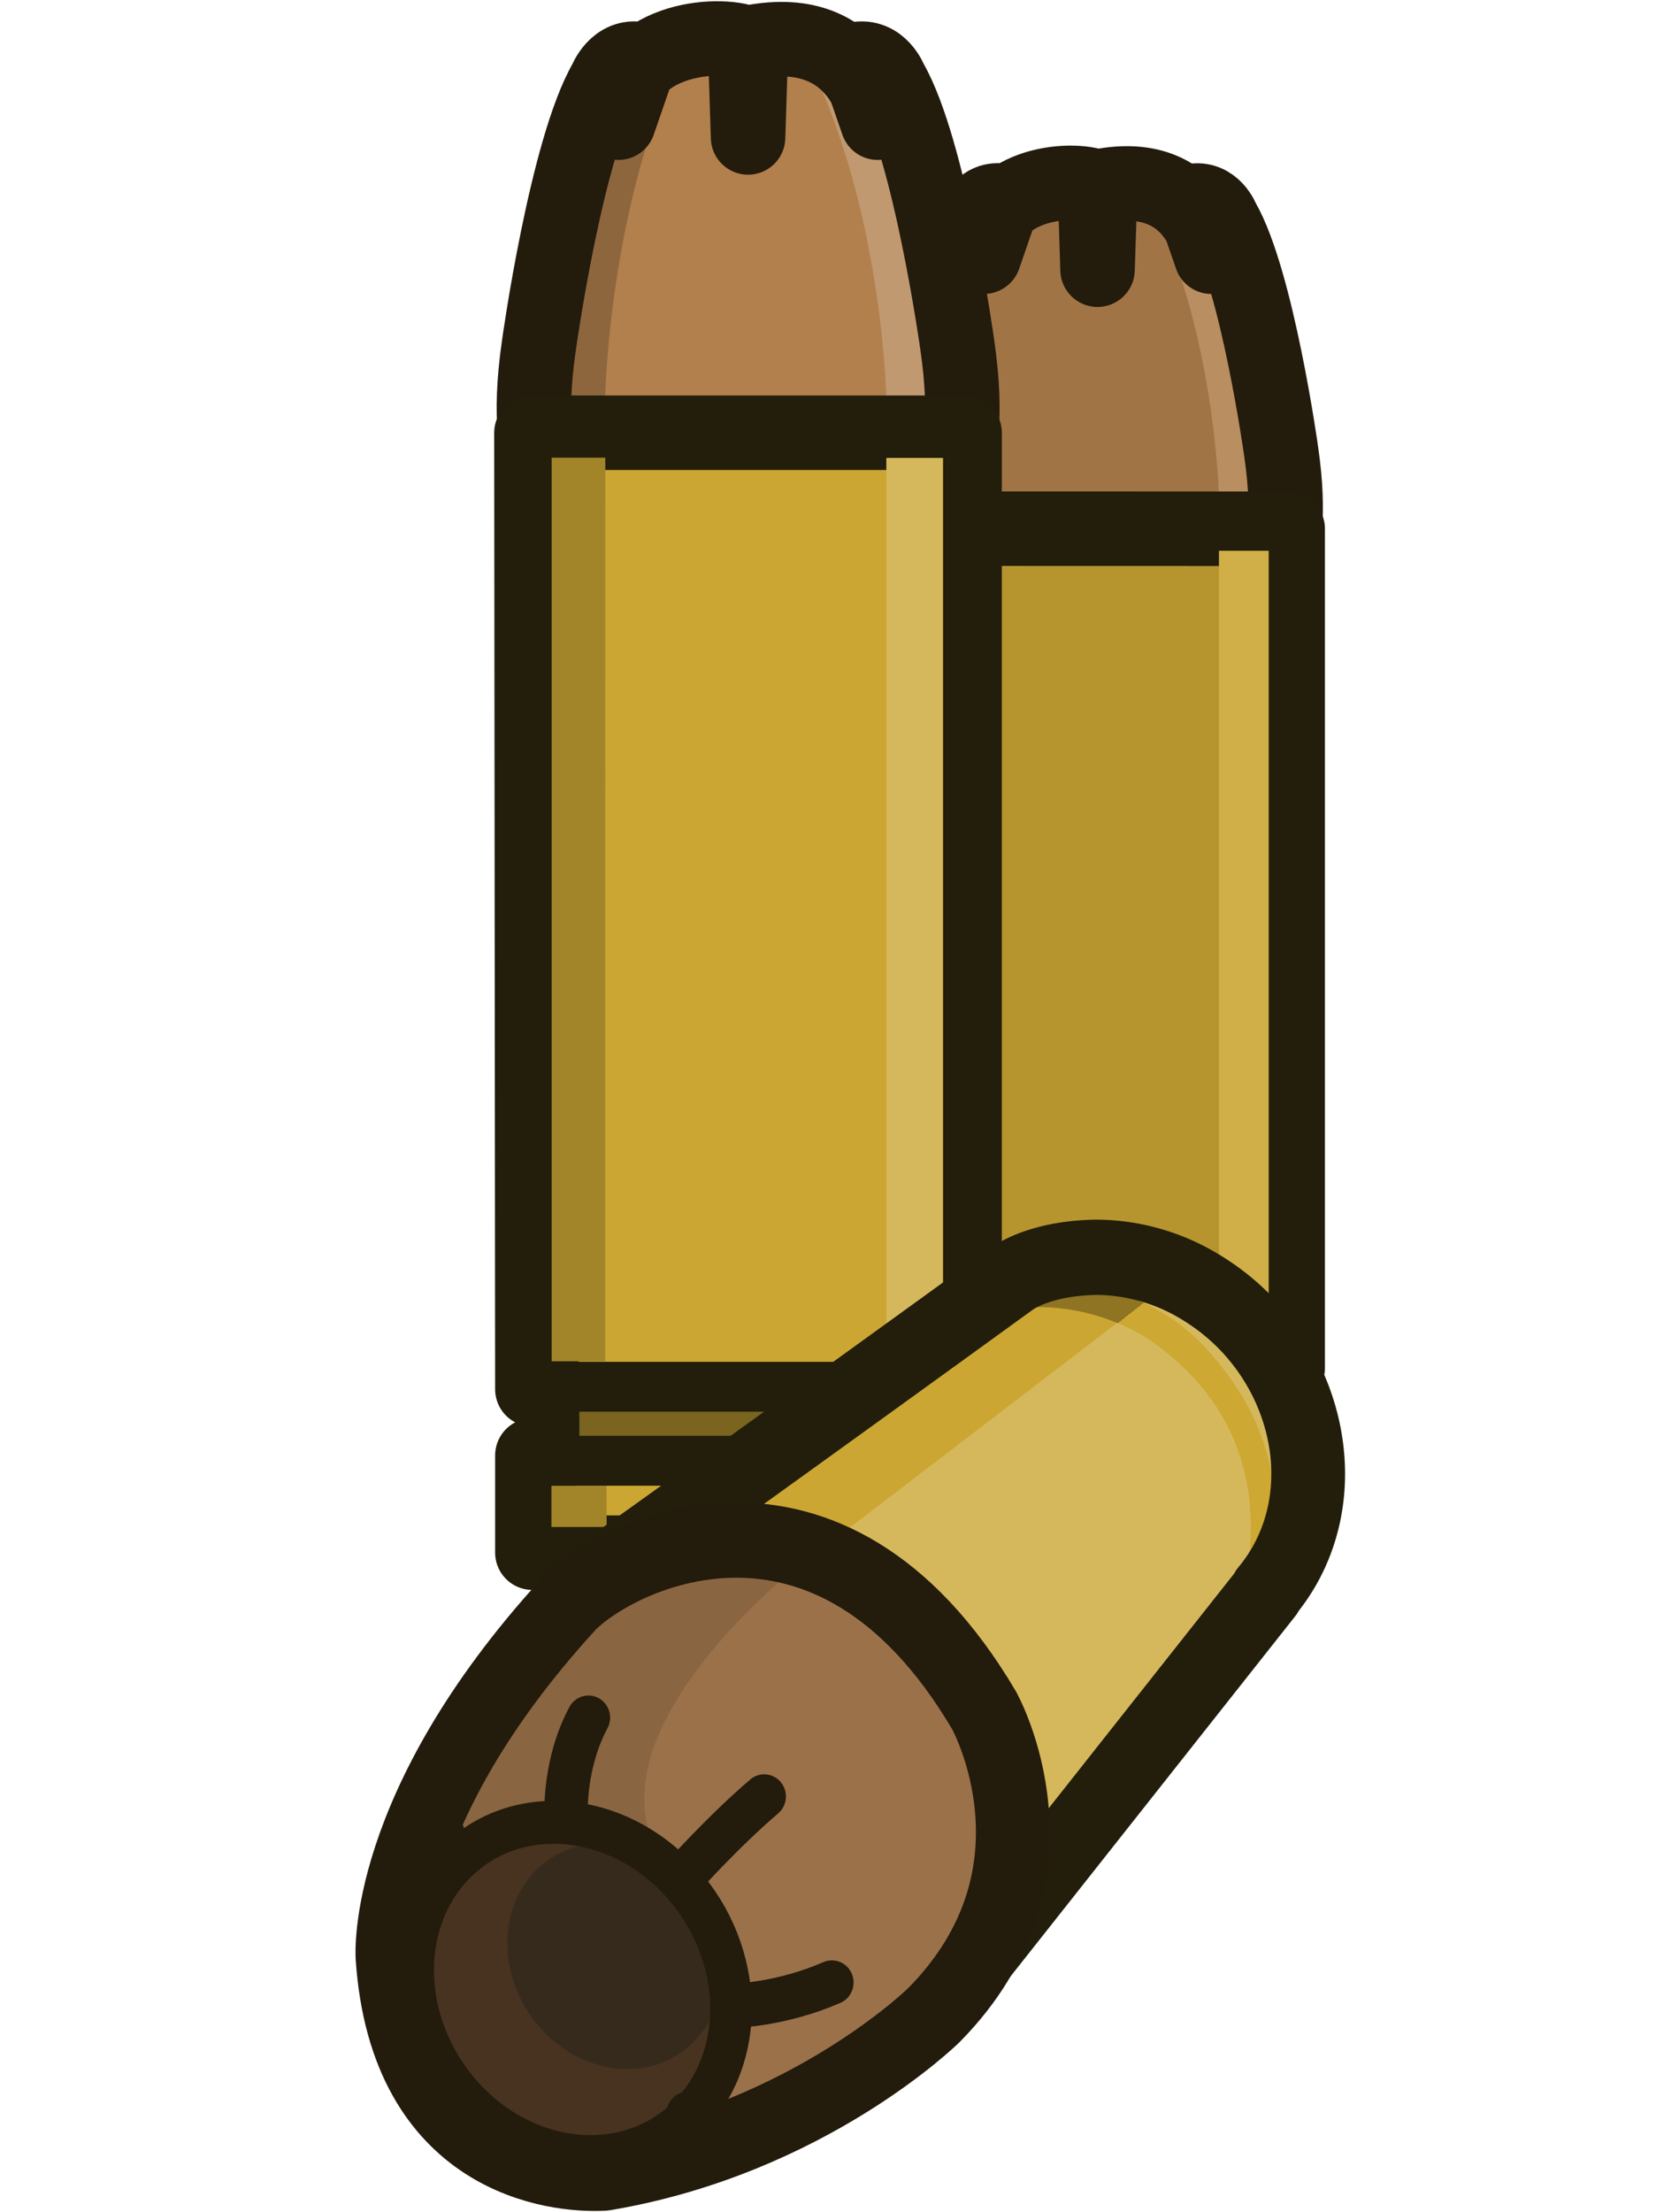 <?xml version="1.0" encoding="UTF-8" standalone="no"?>
<svg
   xml:space="preserve"
   width="59.745"
   height="79.76"
   viewBox="0 0 15.808 21.103"
   version="1.1"
   id="svg29"
   sodipodi:docname="hollow_points.svg"
   inkscape:version="1.4 (86a8ad7, 2024-10-11)"
   xmlns:inkscape="http://www.inkscape.org/namespaces/inkscape"
   xmlns:sodipodi="http://sodipodi.sourceforge.net/DTD/sodipodi-0.dtd"
   xmlns:xlink="http://www.w3.org/1999/xlink"
   xmlns="http://www.w3.org/2000/svg"
   xmlns:svg="http://www.w3.org/2000/svg"><sodipodi:namedview
     id="namedview29"
     pagecolor="#ffffff"
     bordercolor="#000000"
     borderopacity="0.25"
     inkscape:showpageshadow="2"
     inkscape:pageopacity="0.0"
     inkscape:pagecheckerboard="0"
     inkscape:deskcolor="#d1d1d1"
     inkscape:zoom="6.8566745"
     inkscape:cx="33.179349"
     inkscape:cy="50.170093"
     inkscape:window-width="1920"
     inkscape:window-height="991"
     inkscape:window-x="-9"
     inkscape:window-y="-9"
     inkscape:window-maximized="1"
     inkscape:current-layer="svg29" /><defs
     id="defs2"><linearGradient
       id="a"><stop
         offset=".625"
         style="stop-color:#8e7423;stop-opacity:1"
         id="stop1" /><stop
         offset=".625"
         style="stop-color:#cda832;stop-opacity:1"
         id="stop2" /></linearGradient><linearGradient
       xlink:href="#a"
       id="b"
       x1="39.134"
       x2="39.215"
       y1="6.665"
       y2="6.77"
       gradientTransform="translate(11.146,8.698)"
       gradientUnits="userSpaceOnUse" /></defs><path
     d="M 10.246,1.745 C 9.62,1.729 9.393,2.448 9.393,2.448 L 9.576,1.917 C 9.369,1.875 9.285,2.099 9.285,2.099 8.955,2.669 8.726,4.309 8.726,4.309 c -0.096,0.657 0,0.907 0,0.907 h 3.504 c 0,0 0.096,-0.25 0,-0.907 0,0 -0.229,-1.64 -0.559,-2.209 0,0 -0.084,-0.223 -0.292,-0.182 l 0.184,0.531 c 0,0 -0.276,-0.876 -1.06,-0.673 l -0.026,0.797 -0.025,-0.797 a 0.937,0.956 0 0 0 -0.207,-0.03"
     style="fill:#a17446;fill-opacity:1;fill-rule:evenodd;stroke:none;stroke-width:0.417;stroke-linecap:round;stroke-linejoin:round;stroke-miterlimit:29;stroke-dasharray:none;stroke-opacity:1"
     id="path2" /><path
     d="m 11.639,4.834 c 0,0 -0.01,-1.563 -0.638,-2.875 h 0.755 l 0.548,2.893 h -0.656 z"
     style="fill:#b98e60;fill-opacity:1;fill-rule:evenodd;stroke:none;stroke-width:0.384;stroke-linecap:round;stroke-linejoin:round;stroke-miterlimit:29;stroke-dasharray:none;stroke-opacity:1"
     id="path3" /><path
     d="M 9.393,2.448 9.576,1.917 C 9.369,1.875 9.285,2.099 9.285,2.099 8.955,2.669 8.726,4.309 8.726,4.309 c -0.096,0.657 0,0.907 0,0.907 h 3.504 c 0,0 0.096,-0.25 0,-0.907 0,0 -0.229,-1.64 -0.559,-2.209 0,0 -0.084,-0.223 -0.292,-0.182 l 0.184,0.531 c 0,0 -0.109,-0.858 -1.06,-0.673 l -0.026,0.797 -0.025,-0.797 c -0.289,-0.096 -1.084,0 -1.06,0.673"
     style="fill:none;fill-opacity:1;fill-rule:evenodd;stroke:#231b0c;stroke-width:0.711;stroke-linecap:round;stroke-linejoin:round;stroke-miterlimit:29;stroke-dasharray:none;stroke-opacity:1"
     id="path4" /><path
     d="m 8.664,5.044 0.008,8.009 H 8.851 v 0.554 H 8.672 v 0.814 h 3.621 v -0.814 h -0.188 v -0.554 h 0.187 V 5.045 Z"
     style="fill:#b7952e;fill-opacity:1;fill-rule:evenodd;stroke:#221e0b;stroke-width:0.711;stroke-linecap:round;stroke-linejoin:round;stroke-miterlimit:29;stroke-dasharray:none;stroke-opacity:1"
     id="path5" /><path
     d="m 9.064,13.164 h 2.84 v 0.395 H 9.064 Z"
     style="fill:#7a641f;fill-opacity:1;fill-rule:evenodd;stroke:none;stroke-width:0.414;stroke-linecap:round;stroke-linejoin:round;stroke-miterlimit:29;stroke-dasharray:none;stroke-opacity:1"
     id="path6" /><path
     d="M 8.664,13.032 H 12.278 M 8.664,13.651 H 12.278"
     style="fill:#cca633;fill-opacity:1;fill-rule:evenodd;stroke:#221e0b;stroke-width:0.417;stroke-linecap:round;stroke-linejoin:round;stroke-miterlimit:29;stroke-dasharray:none;stroke-opacity:1"
     id="path7" /><path
     d="m 11.636,5.255 h 0.475 v 7.565 h -0.475 z"
     style="fill:#d1af48;fill-opacity:1;fill-rule:evenodd;stroke:none;stroke-width:0.336;stroke-linecap:round;stroke-linejoin:round;stroke-miterlimit:29;stroke-dasharray:none;stroke-opacity:1"
     id="path8" /><path
     d="m 11.63,13.863 h 0.484 v 0.345 h -0.484 z"
     style="fill:#d1af48;fill-opacity:1;fill-rule:evenodd;stroke:none;stroke-width:0.072;stroke-linecap:round;stroke-linejoin:round;stroke-miterlimit:29;stroke-dasharray:none;stroke-opacity:1"
     id="path9" /><path
     d="M 6.876,0.369 C 6.163,0.351 5.904,1.17 5.904,1.17 L 6.113,0.565 C 5.878,0.517 5.781,0.773 5.781,0.773 5.405,1.422 5.145,3.29 5.145,3.29 c -0.109,0.748 0,1.033 0,1.033 h 3.993 c 0,0 0.109,-0.285 0,-1.033 0,0 -0.261,-1.869 -0.637,-2.518 0,0 -0.096,-0.254 -0.333,-0.207 L 8.378,1.17 c 0,0 -0.315,-0.998 -1.208,-0.767 L 7.141,1.311 7.112,0.403 A 1.067,1.09 0 0 0 6.876,0.368"
     style="fill:#b2804d;fill-opacity:1;fill-rule:evenodd;stroke:none;stroke-width:0.476;stroke-linecap:round;stroke-linejoin:round;stroke-miterlimit:29;stroke-dasharray:none;stroke-opacity:1"
     id="path10" /><path
     d="m 8.464,3.89 c 0,0 -0.012,-1.782 -0.728,-3.276 H 8.597 L 9.221,3.911 H 8.474 Z"
     style="fill:#c19971;fill-opacity:1;fill-rule:evenodd;stroke:none;stroke-width:0.437;stroke-linecap:round;stroke-linejoin:round;stroke-miterlimit:29;stroke-dasharray:none;stroke-opacity:1"
     id="path11" /><path
     d="m 5.774,3.888 c 0,0 0.012,-1.781 0.687,-3.276 H 5.65 L 5.06,3.91 h 0.706 z"
     style="fill:#8e663e;fill-opacity:1;fill-rule:evenodd;stroke:none;stroke-width:0.425;stroke-linecap:round;stroke-linejoin:round;stroke-miterlimit:29;stroke-dasharray:none;stroke-opacity:1"
     id="path12" /><path
     d="M 5.904,1.17 6.113,0.565 C 5.878,0.517 5.781,0.773 5.781,0.773 5.405,1.422 5.145,3.29 5.145,3.29 c -0.109,0.748 0,1.033 0,1.033 h 3.993 c 0,0 0.109,-0.285 0,-1.033 0,0 -0.261,-1.869 -0.637,-2.518 0,0 -0.096,-0.254 -0.333,-0.207 L 8.378,1.17 c 0,0 -0.125,-0.978 -1.208,-0.767 L 7.141,1.311 7.112,0.403 c -0.329,-0.11 -1.236,0 -1.208,0.767"
     style="fill:none;fill-opacity:1;fill-rule:evenodd;stroke:#231b0c;stroke-width:0.711;stroke-linecap:round;stroke-linejoin:round;stroke-miterlimit:29;stroke-dasharray:none;stroke-opacity:1"
     id="path13" /><path
     d="m 5.073,4.129 0.009,9.127 H 5.287 v 0.631 H 5.082 v 0.928 H 9.209 V 13.887 H 8.994 V 13.256 H 9.208 V 4.129 Z"
     style="fill:#cca633;fill-opacity:1;fill-rule:evenodd;stroke:#221e0b;stroke-width:0.711;stroke-linecap:round;stroke-linejoin:round;stroke-miterlimit:29;stroke-dasharray:none;stroke-opacity:1"
     id="path14" /><path
     d="M 5.53,13.382 H 8.766 v 0.45 H 5.53 Z"
     style="fill:#7a641f;fill-opacity:1;fill-rule:evenodd;stroke:none;stroke-width:0.471;stroke-linecap:round;stroke-linejoin:round;stroke-miterlimit:29;stroke-dasharray:none;stroke-opacity:1"
     id="path15" /><path
     d="M 5.073,13.232 H 9.192 M 5.073,13.938 H 9.192"
     style="fill:#cca633;fill-opacity:1;fill-rule:evenodd;stroke:#221e0b;stroke-width:0.476;stroke-linecap:round;stroke-linejoin:round;stroke-miterlimit:29;stroke-dasharray:none;stroke-opacity:1"
     id="path16" /><path
     d="M 8.461,4.369 H 9.002 V 12.991 H 8.461 Z"
     style="fill:#d6b85c;fill-opacity:1;fill-rule:evenodd;stroke:none;stroke-width:0.383;stroke-linecap:round;stroke-linejoin:round;stroke-miterlimit:29;stroke-dasharray:none;stroke-opacity:1"
     id="path17" /><path
     d="m 8.454,14.179 h 0.552 v 0.393 H 8.454 Z"
     style="fill:#d6b85c;fill-opacity:1;fill-rule:evenodd;stroke:none;stroke-width:0.083;stroke-linecap:round;stroke-linejoin:round;stroke-miterlimit:29;stroke-dasharray:none;stroke-opacity:1"
     id="path18" /><path
     d="M 5.778,4.367 H 5.266 v 8.622 h 0.511 z"
     style="fill:#a38529;fill-opacity:1;fill-rule:evenodd;stroke:none;stroke-width:0.372;stroke-linecap:round;stroke-linejoin:round;stroke-miterlimit:29;stroke-dasharray:none;stroke-opacity:1"
     id="path19" /><path
     d="M 5.79,14.177 H 5.264 v 0.393 h 0.527 z"
     style="fill:#a38529;fill-opacity:1;fill-rule:evenodd;stroke:none;stroke-width:0.081;stroke-linecap:round;stroke-linejoin:round;stroke-miterlimit:29;stroke-dasharray:none;stroke-opacity:1"
     id="path20" /><g
     transform="matrix(0.783,0,0,0.799,-28.636,0.216)"
     id="g29"><path
       d="m 49.942,14.744 c -0.717,0.01 -1.038,0.26 -1.038,0.26 0,0 -2.955,2.034 -4.428,3.054 l 3.885,1.972 0.568,2.766 3.085,-4.048 v -0.012 q 0.14,-0.164 0.244,-0.354 c 0.597,-1.095 0.144,-2.555 -1.012,-3.261 a 2.5,2.5 0 0 0 -1.304,-0.377"
       style="fill:#d6b85c;fill-opacity:1;fill-rule:evenodd;stroke:none;stroke-width:0.538;stroke-linecap:round;stroke-linejoin:round;stroke-miterlimit:29;stroke-opacity:1"
       id="path21" /><path
       d="m 46.763,18.1 3.928,-2.947 c 0,0 -0.974,-0.317 -1.543,0.011 l -3.835,2.713 c 0,0 0.713,-0.093 1.45,0.222"
       style="fill:#cca633;fill-opacity:1;fill-rule:evenodd;stroke:none;stroke-width:0.529;stroke-linecap:round;stroke-linejoin:round;stroke-miterlimit:29;stroke-dasharray:none;stroke-opacity:1"
       id="path22" /><path
       d="m 48.169,15.557 c 0,0 2.2,-1.487 3.619,0.97 0,0 0.9,1.548 -0.205,2.652 m 0,0 c 0,0 0.94,-2.056 -0.906,-3.385 0,0 -1.055,-0.841 -2.508,-0.237"
       style="fill:url(#b);fill-opacity:1;fill-rule:evenodd;stroke:none;stroke-width:0.529;stroke-linecap:round;stroke-linejoin:round;stroke-miterlimit:29;stroke-dasharray:none;stroke-opacity:1"
       id="path23" /><path
       d="m 49.941,14.744 c -0.717,0.01 -1.038,0.26 -1.038,0.26 0,0 -3.632,2.58 -5.106,3.6 l 4.563,1.426 -0.027,3.279 3.68,-4.561 v -0.012 q 0.14,-0.164 0.244,-0.354 c 0.598,-1.095 0.145,-2.555 -1.012,-3.26 a 2.5,2.5 0 0 0 -1.304,-0.378"
       style="fill:none;fill-opacity:1;fill-rule:evenodd;stroke:#221e0b;stroke-width:0.899;stroke-linecap:round;stroke-linejoin:round;stroke-miterlimit:29;stroke-dasharray:none;stroke-opacity:1"
       id="path24" /><path
       d="m 43.491,18.901 c 0.555,-0.588 3.173,-1.908 5.078,1.253 0,0 1.107,1.939 -0.613,3.642 0,0 -1.529,1.475 -4.018,1.885 -0.596,0.033 -2.415,-0.165 -2.58,-2.58 0,0 -0.13,-1.769 2.133,-4.2"
       style="fill:#9b714a;fill-opacity:1;fill-rule:evenodd;stroke:none;stroke-width:0.529;stroke-linecap:round;stroke-linejoin:round;stroke-miterlimit:29;stroke-dasharray:none;stroke-opacity:1"
       id="path25" /><path
       d="m 46.252,18.471 c 0,0 -2.16,1.67 -1.78,3.086 l -0.071,0.202 c 0,0 -0.749,-0.62 -2.456,0.152 l -0.105,-0.76 1.917,-2.619 c 0,0 2.336,-0.636 2.495,-0.06"
       style="fill:#8a6542;fill-opacity:1;fill-rule:evenodd;stroke:none;stroke-width:0.529;stroke-linecap:round;stroke-linejoin:round;stroke-miterlimit:29;stroke-dasharray:none;stroke-opacity:1"
       id="path26" /><path
       d="m 43.49,18.901 c 0.556,-0.588 3.174,-1.908 5.079,1.253 0,0 1.107,1.939 -0.613,3.642 0,0 -1.529,1.475 -4.019,1.885 -0.595,0.033 -2.414,-0.165 -2.58,-2.58 0,0 -0.128,-1.769 2.134,-4.2"
       style="fill:none;fill-opacity:1;fill-rule:evenodd;stroke:#231b0c;stroke-width:0.899;stroke-linecap:round;stroke-linejoin:round;stroke-miterlimit:29;stroke-dasharray:none;stroke-opacity:1"
       id="path27" /><ellipse
       cx="46.177"
       cy="-18.254"
       rx="2.08"
       ry="1.847"
       style="fill:#47331f;fill-opacity:1;fill-rule:evenodd;stroke:none;stroke-width:0.51;stroke-linecap:round;stroke-linejoin:round;stroke-miterlimit:29;stroke-dasharray:none;stroke-opacity:1"
       transform="matrix(0.643,0.766,-0.759,0.651,0,0)"
       id="ellipse27" /><ellipse
       cx="46.214"
       cy="-18.909"
       rx="1.406"
       ry="1.248"
       style="fill:#362a1d;fill-opacity:1;fill-rule:evenodd;stroke:none;stroke-width:0.345;stroke-linecap:round;stroke-linejoin:round;stroke-miterlimit:29;stroke-dasharray:none;stroke-opacity:1"
       transform="matrix(0.643,0.766,-0.759,0.651,0,0)"
       id="ellipse28" /><ellipse
       cx="46.177"
       cy="-18.254"
       rx="2.08"
       ry="1.847"
       style="fill:none;fill-opacity:1;fill-rule:evenodd;stroke:#231b0c;stroke-width:0.51;stroke-linecap:round;stroke-linejoin:round;stroke-miterlimit:29;stroke-dasharray:none;stroke-opacity:1"
       transform="matrix(0.643,0.766,-0.759,0.651,0,0)"
       id="ellipse29" /><path
       d="m 43.474,21.382 c 0,0 -0.027,-0.595 0.272,-1.14 m 1.812,3.438 c 0,0 0.55,-0.016 1.156,-0.275 m -1.818,-1.263 c 0,0 0.497,-0.545 0.993,-0.959 m -0.926,3.787 c 0,0 0.148,0.248 0.463,0.314 m -3.39,-3.505 c 0,0 -0.116,-0.199 -0.133,-0.513"
       style="fill:none;fill-opacity:1;fill-rule:evenodd;stroke:#231b0c;stroke-width:0.529;stroke-linecap:round;stroke-linejoin:round;stroke-miterlimit:29;stroke-dasharray:none;stroke-opacity:1"
       id="path29" /></g></svg>
